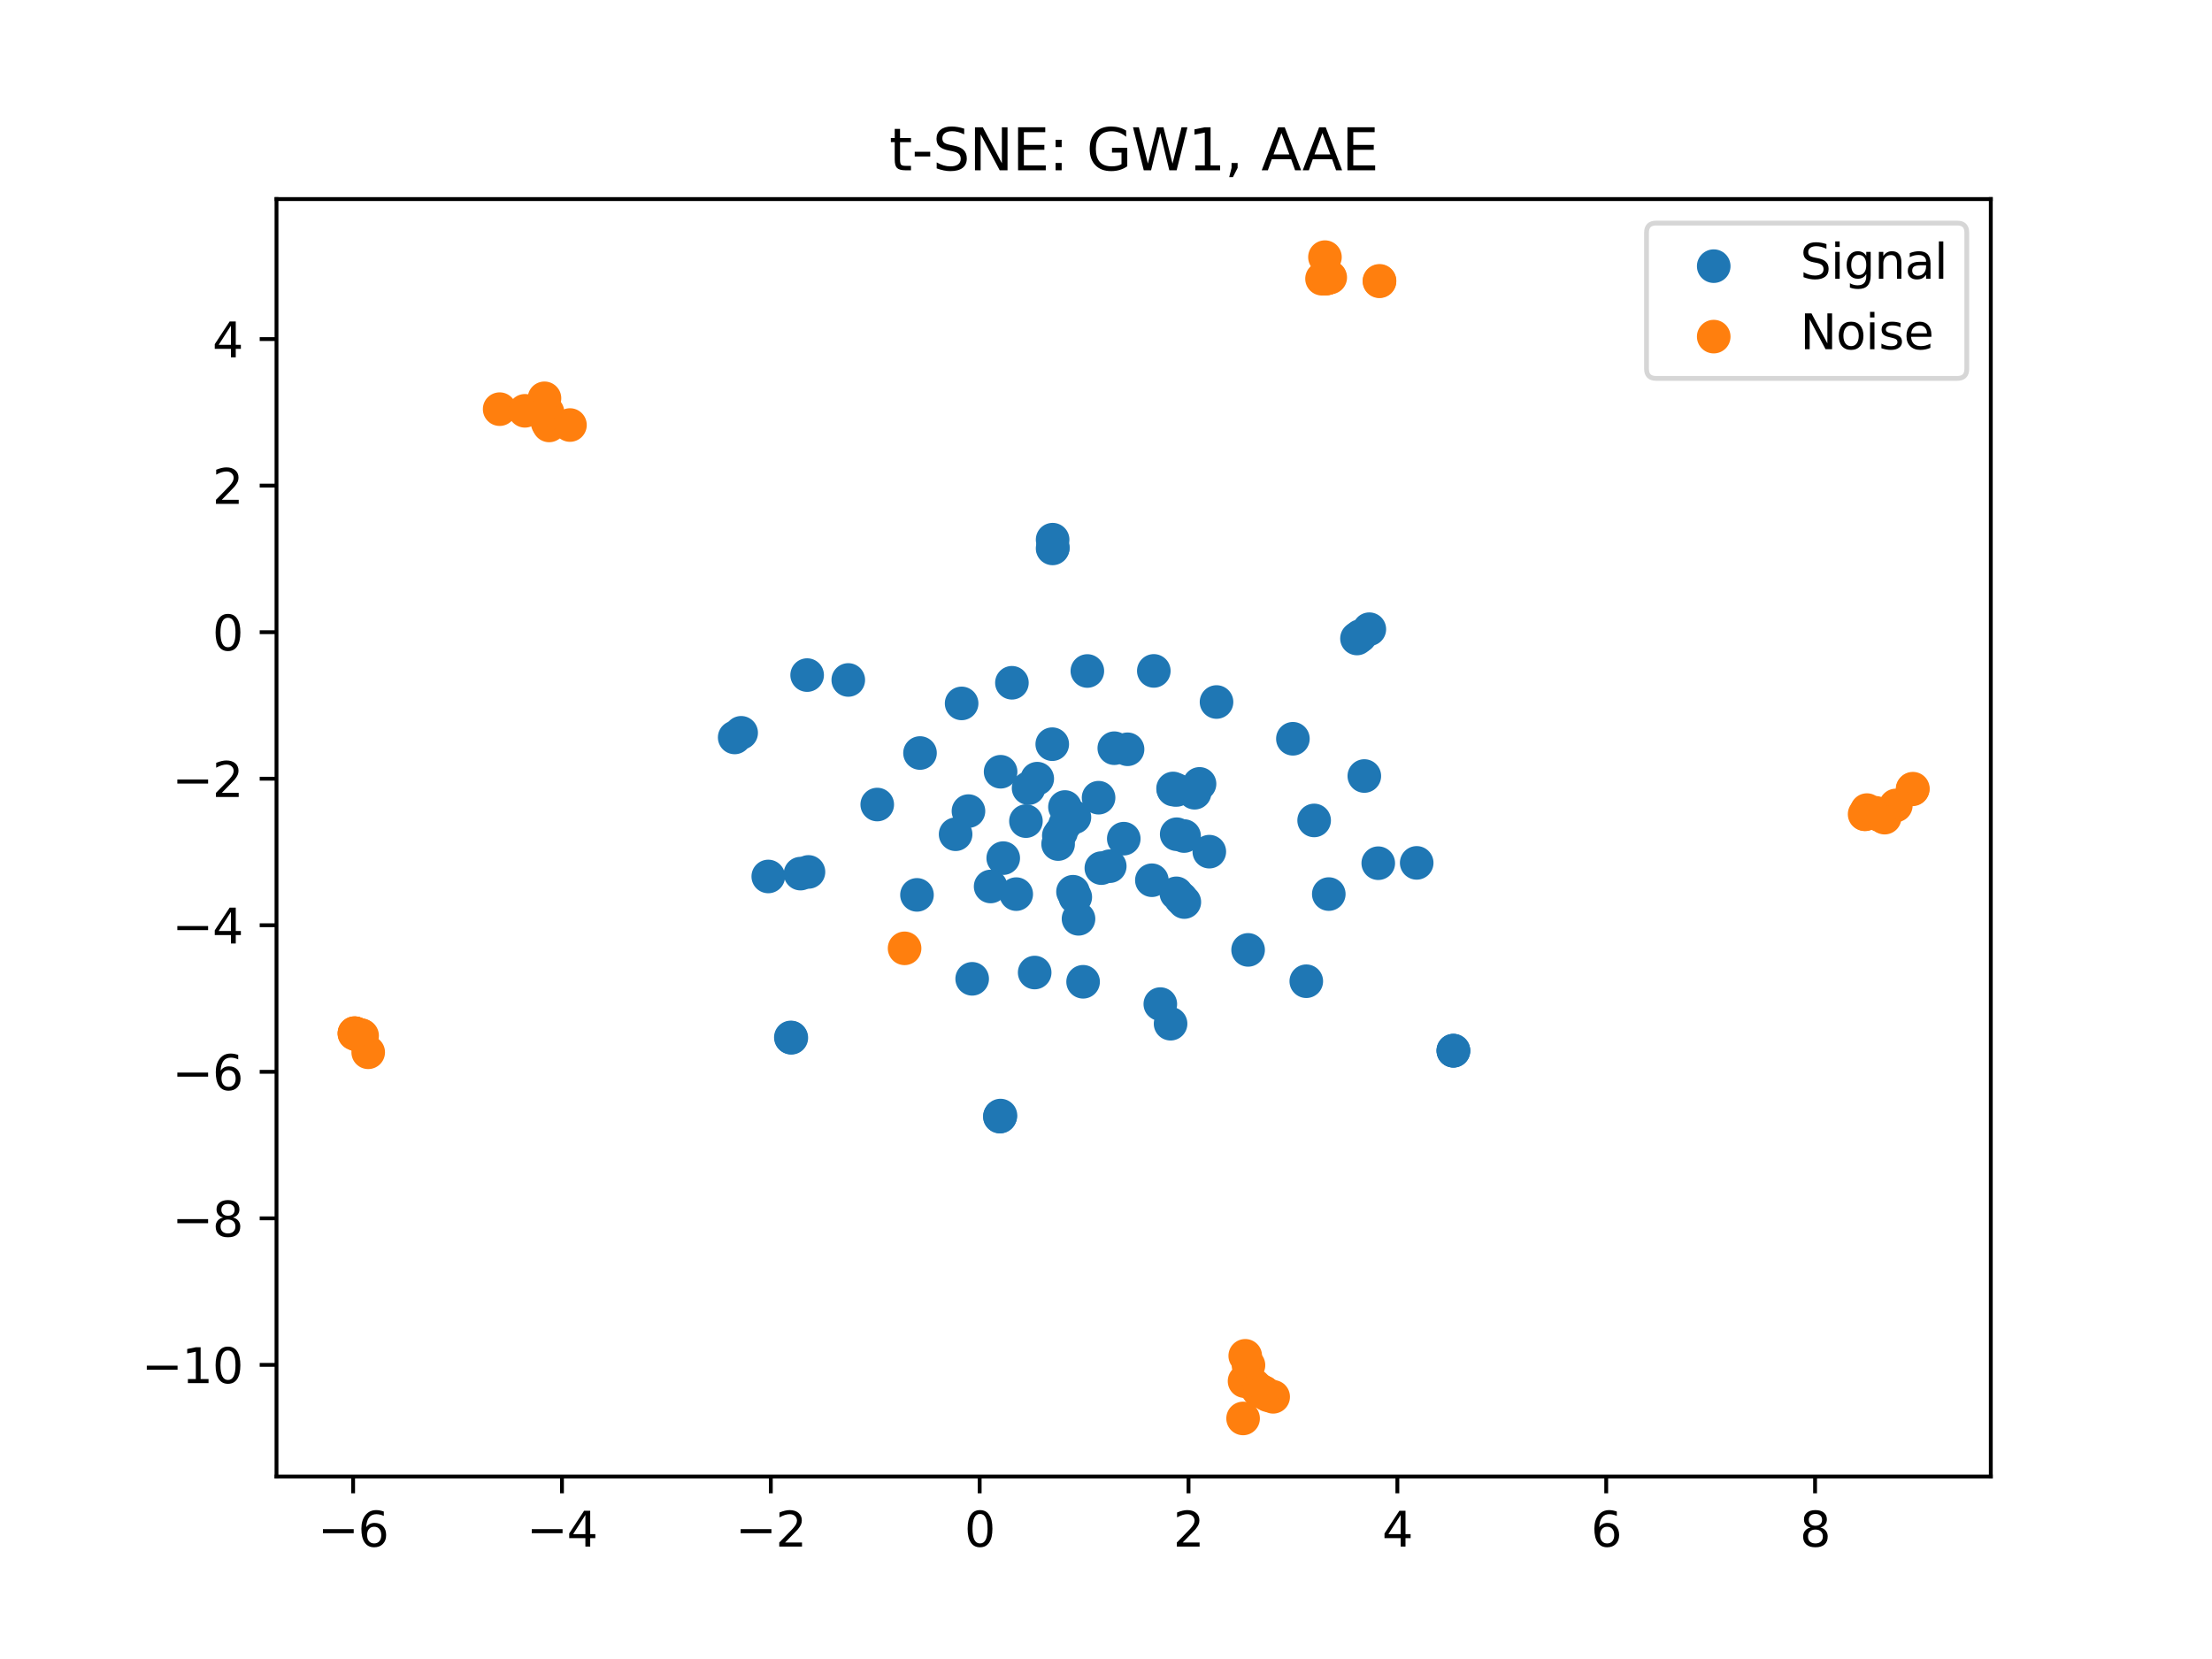 <?xml version="1.0" encoding="utf-8" standalone="no"?>
<!DOCTYPE svg PUBLIC "-//W3C//DTD SVG 1.1//EN"
  "http://www.w3.org/Graphics/SVG/1.1/DTD/svg11.dtd">
<svg xmlns:xlink="http://www.w3.org/1999/xlink" width="460.8pt" height="345.6pt" viewBox="0 0 460.8 345.6" xmlns="http://www.w3.org/2000/svg" version="1.1">
 <defs>
  <style type="text/css">*{stroke-linejoin: round; stroke-linecap: butt}</style>
 </defs>
 <g id="figure_1">
  <g id="patch_1">
   <path d="M 0 345.6 
L 460.8 345.6 
L 460.8 0 
L 0 0 
z
" style="fill: #ffffff"/>
  </g>
  <g id="axes_1">
   <g id="patch_2">
    <path d="M 57.6 307.584 
L 414.72 307.584 
L 414.72 41.472 
L 57.6 41.472 
z
" style="fill: #ffffff"/>
   </g>
   <g id="PathCollection_1">
    <defs>
     <path id="mba666a3e02" d="M 0 3 
C 0.796 3 1.559 2.684 2.121 2.121 
C 2.684 1.559 3 0.796 3 0 
C 3 -0.796 2.684 -1.559 2.121 -2.121 
C 1.559 -2.684 0.796 -3 0 -3 
C -0.796 -3 -1.559 -2.684 -2.121 -2.121 
C -2.684 -1.559 -3 -0.796 -3 0 
C -3 0.796 -2.684 1.559 -2.121 2.121 
C -1.559 2.684 -0.796 3 0 3 
z
" style="stroke: #1f77b4"/>
    </defs>
    <g clip-path="url(#p7aae8cfc2d)">
     <use xlink:href="#mba666a3e02" x="244.373" y="164.252" style="fill: #1f77b4; stroke: #1f77b4"/>
     <use xlink:href="#mba666a3e02" x="208.326" y="232.6" style="fill: #1f77b4; stroke: #1f77b4"/>
     <use xlink:href="#mba666a3e02" x="160.045" y="182.584" style="fill: #1f77b4; stroke: #1f77b4"/>
     <use xlink:href="#mba666a3e02" x="208.288" y="232.597" style="fill: #1f77b4; stroke: #1f77b4"/>
     <use xlink:href="#mba666a3e02" x="248.856" y="165.143" style="fill: #1f77b4; stroke: #1f77b4"/>
     <use xlink:href="#mba666a3e02" x="244.445" y="164.487" style="fill: #1f77b4; stroke: #1f77b4"/>
     <use xlink:href="#mba666a3e02" x="208.993" y="178.763" style="fill: #1f77b4; stroke: #1f77b4"/>
     <use xlink:href="#mba666a3e02" x="245.097" y="164.562" style="fill: #1f77b4; stroke: #1f77b4"/>
     <use xlink:href="#mba666a3e02" x="220.425" y="175.832" style="fill: #1f77b4; stroke: #1f77b4"/>
     <use xlink:href="#mba666a3e02" x="220.571" y="174.075" style="fill: #1f77b4; stroke: #1f77b4"/>
     <use xlink:href="#mba666a3e02" x="208.418" y="232.393" style="fill: #1f77b4; stroke: #1f77b4"/>
     <use xlink:href="#mba666a3e02" x="166.763" y="181.992" style="fill: #1f77b4; stroke: #1f77b4"/>
     <use xlink:href="#mba666a3e02" x="168.418" y="181.638" style="fill: #1f77b4; stroke: #1f77b4"/>
     <use xlink:href="#mba666a3e02" x="221.037" y="173.394" style="fill: #1f77b4; stroke: #1f77b4"/>
     <use xlink:href="#mba666a3e02" x="191.024" y="186.419" style="fill: #1f77b4; stroke: #1f77b4"/>
     <use xlink:href="#mba666a3e02" x="249.884" y="163.298" style="fill: #1f77b4; stroke: #1f77b4"/>
     <use xlink:href="#mba666a3e02" x="164.747" y="216.114" style="fill: #1f77b4; stroke: #1f77b4"/>
     <use xlink:href="#mba666a3e02" x="228.853" y="166.176" style="fill: #1f77b4; stroke: #1f77b4"/>
     <use xlink:href="#mba666a3e02" x="200.323" y="146.533" style="fill: #1f77b4; stroke: #1f77b4"/>
     <use xlink:href="#mba666a3e02" x="225.631" y="204.524" style="fill: #1f77b4; stroke: #1f77b4"/>
     <use xlink:href="#mba666a3e02" x="211.7" y="186.263" style="fill: #1f77b4; stroke: #1f77b4"/>
     <use xlink:href="#mba666a3e02" x="253.425" y="146.242" style="fill: #1f77b4; stroke: #1f77b4"/>
     <use xlink:href="#mba666a3e02" x="282.684" y="133.01" style="fill: #1f77b4; stroke: #1f77b4"/>
     <use xlink:href="#mba666a3e02" x="283.347" y="132.516" style="fill: #1f77b4; stroke: #1f77b4"/>
     <use xlink:href="#mba666a3e02" x="191.656" y="156.868" style="fill: #1f77b4; stroke: #1f77b4"/>
     <use xlink:href="#mba666a3e02" x="164.847" y="216.189" style="fill: #1f77b4; stroke: #1f77b4"/>
     <use xlink:href="#mba666a3e02" x="223.526" y="185.763" style="fill: #1f77b4; stroke: #1f77b4"/>
     <use xlink:href="#mba666a3e02" x="285.257" y="131.074" style="fill: #1f77b4; stroke: #1f77b4"/>
     <use xlink:href="#mba666a3e02" x="206.366" y="184.67" style="fill: #1f77b4; stroke: #1f77b4"/>
     <use xlink:href="#mba666a3e02" x="224.001" y="186.879" style="fill: #1f77b4; stroke: #1f77b4"/>
     <use xlink:href="#mba666a3e02" x="224.674" y="191.408" style="fill: #1f77b4; stroke: #1f77b4"/>
     <use xlink:href="#mba666a3e02" x="215.542" y="202.597" style="fill: #1f77b4; stroke: #1f77b4"/>
     <use xlink:href="#mba666a3e02" x="241.715" y="209.169" style="fill: #1f77b4; stroke: #1f77b4"/>
     <use xlink:href="#mba666a3e02" x="234.891" y="156.089" style="fill: #1f77b4; stroke: #1f77b4"/>
     <use xlink:href="#mba666a3e02" x="168.142" y="140.633" style="fill: #1f77b4; stroke: #1f77b4"/>
     <use xlink:href="#mba666a3e02" x="154.397" y="152.657" style="fill: #1f77b4; stroke: #1f77b4"/>
     <use xlink:href="#mba666a3e02" x="199.072" y="173.79" style="fill: #1f77b4; stroke: #1f77b4"/>
     <use xlink:href="#mba666a3e02" x="240.36" y="139.762" style="fill: #1f77b4; stroke: #1f77b4"/>
     <use xlink:href="#mba666a3e02" x="229.431" y="180.845" style="fill: #1f77b4; stroke: #1f77b4"/>
     <use xlink:href="#mba666a3e02" x="243.852" y="213.26" style="fill: #1f77b4; stroke: #1f77b4"/>
     <use xlink:href="#mba666a3e02" x="210.801" y="142.234" style="fill: #1f77b4; stroke: #1f77b4"/>
     <use xlink:href="#mba666a3e02" x="153.049" y="153.624" style="fill: #1f77b4; stroke: #1f77b4"/>
     <use xlink:href="#mba666a3e02" x="231.182" y="180.443" style="fill: #1f77b4; stroke: #1f77b4"/>
     <use xlink:href="#mba666a3e02" x="226.514" y="139.78" style="fill: #1f77b4; stroke: #1f77b4"/>
     <use xlink:href="#mba666a3e02" x="202.522" y="203.906" style="fill: #1f77b4; stroke: #1f77b4"/>
     <use xlink:href="#mba666a3e02" x="234.102" y="174.711" style="fill: #1f77b4; stroke: #1f77b4"/>
     <use xlink:href="#mba666a3e02" x="176.711" y="141.649" style="fill: #1f77b4; stroke: #1f77b4"/>
     <use xlink:href="#mba666a3e02" x="221.848" y="168.116" style="fill: #1f77b4; stroke: #1f77b4"/>
     <use xlink:href="#mba666a3e02" x="272.123" y="204.409" style="fill: #1f77b4; stroke: #1f77b4"/>
     <use xlink:href="#mba666a3e02" x="302.76" y="218.869" style="fill: #1f77b4; stroke: #1f77b4"/>
     <use xlink:href="#mba666a3e02" x="246.719" y="187.913" style="fill: #1f77b4; stroke: #1f77b4"/>
     <use xlink:href="#mba666a3e02" x="232.128" y="155.863" style="fill: #1f77b4; stroke: #1f77b4"/>
     <use xlink:href="#mba666a3e02" x="269.334" y="153.9" style="fill: #1f77b4; stroke: #1f77b4"/>
     <use xlink:href="#mba666a3e02" x="208.445" y="160.77" style="fill: #1f77b4; stroke: #1f77b4"/>
     <use xlink:href="#mba666a3e02" x="246.039" y="187.214" style="fill: #1f77b4; stroke: #1f77b4"/>
     <use xlink:href="#mba666a3e02" x="260.003" y="197.881" style="fill: #1f77b4; stroke: #1f77b4"/>
     <use xlink:href="#mba666a3e02" x="214.274" y="164.187" style="fill: #1f77b4; stroke: #1f77b4"/>
     <use xlink:href="#mba666a3e02" x="284.214" y="161.659" style="fill: #1f77b4; stroke: #1f77b4"/>
     <use xlink:href="#mba666a3e02" x="239.954" y="183.37" style="fill: #1f77b4; stroke: #1f77b4"/>
     <use xlink:href="#mba666a3e02" x="245.057" y="186.096" style="fill: #1f77b4; stroke: #1f77b4"/>
     <use xlink:href="#mba666a3e02" x="302.747" y="218.868" style="fill: #1f77b4; stroke: #1f77b4"/>
     <use xlink:href="#mba666a3e02" x="246.014" y="187.115" style="fill: #1f77b4; stroke: #1f77b4"/>
     <use xlink:href="#mba666a3e02" x="216.078" y="162.209" style="fill: #1f77b4; stroke: #1f77b4"/>
     <use xlink:href="#mba666a3e02" x="302.793" y="218.908" style="fill: #1f77b4; stroke: #1f77b4"/>
     <use xlink:href="#mba666a3e02" x="221.89" y="171.717" style="fill: #1f77b4; stroke: #1f77b4"/>
     <use xlink:href="#mba666a3e02" x="223.823" y="170.249" style="fill: #1f77b4; stroke: #1f77b4"/>
     <use xlink:href="#mba666a3e02" x="287.117" y="179.822" style="fill: #1f77b4; stroke: #1f77b4"/>
     <use xlink:href="#mba666a3e02" x="245.129" y="173.785" style="fill: #1f77b4; stroke: #1f77b4"/>
     <use xlink:href="#mba666a3e02" x="251.921" y="177.416" style="fill: #1f77b4; stroke: #1f77b4"/>
     <use xlink:href="#mba666a3e02" x="246.67" y="174.163" style="fill: #1f77b4; stroke: #1f77b4"/>
     <use xlink:href="#mba666a3e02" x="219.204" y="155.027" style="fill: #1f77b4; stroke: #1f77b4"/>
     <use xlink:href="#mba666a3e02" x="295.124" y="179.755" style="fill: #1f77b4; stroke: #1f77b4"/>
     <use xlink:href="#mba666a3e02" x="276.81" y="186.252" style="fill: #1f77b4; stroke: #1f77b4"/>
     <use xlink:href="#mba666a3e02" x="273.759" y="170.912" style="fill: #1f77b4; stroke: #1f77b4"/>
     <use xlink:href="#mba666a3e02" x="219.336" y="114.075" style="fill: #1f77b4; stroke: #1f77b4"/>
     <use xlink:href="#mba666a3e02" x="201.749" y="168.968" style="fill: #1f77b4; stroke: #1f77b4"/>
     <use xlink:href="#mba666a3e02" x="213.721" y="171.056" style="fill: #1f77b4; stroke: #1f77b4"/>
     <use xlink:href="#mba666a3e02" x="219.281" y="112.423" style="fill: #1f77b4; stroke: #1f77b4"/>
     <use xlink:href="#mba666a3e02" x="219.278" y="114.244" style="fill: #1f77b4; stroke: #1f77b4"/>
     <use xlink:href="#mba666a3e02" x="182.746" y="167.601" style="fill: #1f77b4; stroke: #1f77b4"/>
    </g>
   </g>
   <g id="PathCollection_2">
    <defs>
     <path id="m84d93cda35" d="M 0 3 
C 0.796 3 1.559 2.684 2.121 2.121 
C 2.684 1.559 3 0.796 3 0 
C 3 -0.796 2.684 -1.559 2.121 -2.121 
C 1.559 -2.684 0.796 -3 0 -3 
C -0.796 -3 -1.559 -2.684 -2.121 -2.121 
C -2.684 -1.559 -3 -0.796 -3 0 
C -3 0.796 -2.684 1.559 -2.121 2.121 
C -1.559 2.684 -0.796 3 0 3 
z
" style="stroke: #ff7f0e"/>
    </defs>
    <g clip-path="url(#p7aae8cfc2d)">
     <use xlink:href="#m84d93cda35" x="265.222" y="290.981" style="fill: #ff7f0e; stroke: #ff7f0e"/>
     <use xlink:href="#m84d93cda35" x="262.128" y="289.634" style="fill: #ff7f0e; stroke: #ff7f0e"/>
     <use xlink:href="#m84d93cda35" x="264.182" y="290.663" style="fill: #ff7f0e; stroke: #ff7f0e"/>
     <use xlink:href="#m84d93cda35" x="262.601" y="289.83" style="fill: #ff7f0e; stroke: #ff7f0e"/>
     <use xlink:href="#m84d93cda35" x="259.264" y="287.719" style="fill: #ff7f0e; stroke: #ff7f0e"/>
     <use xlink:href="#m84d93cda35" x="263.25" y="290.021" style="fill: #ff7f0e; stroke: #ff7f0e"/>
     <use xlink:href="#m84d93cda35" x="259.408" y="282.442" style="fill: #ff7f0e; stroke: #ff7f0e"/>
     <use xlink:href="#m84d93cda35" x="262.158" y="289.378" style="fill: #ff7f0e; stroke: #ff7f0e"/>
     <use xlink:href="#m84d93cda35" x="260.081" y="284.396" style="fill: #ff7f0e; stroke: #ff7f0e"/>
     <use xlink:href="#m84d93cda35" x="261.283" y="288.589" style="fill: #ff7f0e; stroke: #ff7f0e"/>
     <use xlink:href="#m84d93cda35" x="263.577" y="290.305" style="fill: #ff7f0e; stroke: #ff7f0e"/>
     <use xlink:href="#m84d93cda35" x="263.142" y="289.982" style="fill: #ff7f0e; stroke: #ff7f0e"/>
     <use xlink:href="#m84d93cda35" x="258.959" y="295.488" style="fill: #ff7f0e; stroke: #ff7f0e"/>
     <use xlink:href="#m84d93cda35" x="391.355" y="169.663" style="fill: #ff7f0e; stroke: #ff7f0e"/>
     <use xlink:href="#m84d93cda35" x="388.435" y="169.612" style="fill: #ff7f0e; stroke: #ff7f0e"/>
     <use xlink:href="#m84d93cda35" x="388.571" y="169.631" style="fill: #ff7f0e; stroke: #ff7f0e"/>
     <use xlink:href="#m84d93cda35" x="398.487" y="164.299" style="fill: #ff7f0e; stroke: #ff7f0e"/>
     <use xlink:href="#m84d93cda35" x="390.738" y="169.327" style="fill: #ff7f0e; stroke: #ff7f0e"/>
     <use xlink:href="#m84d93cda35" x="388.92" y="168.758" style="fill: #ff7f0e; stroke: #ff7f0e"/>
     <use xlink:href="#m84d93cda35" x="392.602" y="170.332" style="fill: #ff7f0e; stroke: #ff7f0e"/>
     <use xlink:href="#m84d93cda35" x="398.413" y="164.435" style="fill: #ff7f0e; stroke: #ff7f0e"/>
     <use xlink:href="#m84d93cda35" x="391.064" y="169.585" style="fill: #ff7f0e; stroke: #ff7f0e"/>
     <use xlink:href="#m84d93cda35" x="391.361" y="169.621" style="fill: #ff7f0e; stroke: #ff7f0e"/>
     <use xlink:href="#m84d93cda35" x="394.936" y="167.791" style="fill: #ff7f0e; stroke: #ff7f0e"/>
     <use xlink:href="#m84d93cda35" x="392.24" y="170.103" style="fill: #ff7f0e; stroke: #ff7f0e"/>
     <use xlink:href="#m84d93cda35" x="391.628" y="169.723" style="fill: #ff7f0e; stroke: #ff7f0e"/>
     <use xlink:href="#m84d93cda35" x="276.339" y="57.959" style="fill: #ff7f0e; stroke: #ff7f0e"/>
     <use xlink:href="#m84d93cda35" x="287.368" y="58.598" style="fill: #ff7f0e; stroke: #ff7f0e"/>
     <use xlink:href="#m84d93cda35" x="276.255" y="58.033" style="fill: #ff7f0e; stroke: #ff7f0e"/>
     <use xlink:href="#m84d93cda35" x="276.763" y="57.827" style="fill: #ff7f0e; stroke: #ff7f0e"/>
     <use xlink:href="#m84d93cda35" x="276.012" y="53.568" style="fill: #ff7f0e; stroke: #ff7f0e"/>
     <use xlink:href="#m84d93cda35" x="276.783" y="57.844" style="fill: #ff7f0e; stroke: #ff7f0e"/>
     <use xlink:href="#m84d93cda35" x="287.381" y="58.509" style="fill: #ff7f0e; stroke: #ff7f0e"/>
     <use xlink:href="#m84d93cda35" x="275.402" y="58.068" style="fill: #ff7f0e; stroke: #ff7f0e"/>
     <use xlink:href="#m84d93cda35" x="276.956" y="57.673" style="fill: #ff7f0e; stroke: #ff7f0e"/>
     <use xlink:href="#m84d93cda35" x="277.113" y="57.803" style="fill: #ff7f0e; stroke: #ff7f0e"/>
     <use xlink:href="#m84d93cda35" x="276.294" y="58.018" style="fill: #ff7f0e; stroke: #ff7f0e"/>
     <use xlink:href="#m84d93cda35" x="276.455" y="57.716" style="fill: #ff7f0e; stroke: #ff7f0e"/>
     <use xlink:href="#m84d93cda35" x="276.626" y="57.379" style="fill: #ff7f0e; stroke: #ff7f0e"/>
     <use xlink:href="#m84d93cda35" x="73.868" y="215.215" style="fill: #ff7f0e; stroke: #ff7f0e"/>
     <use xlink:href="#m84d93cda35" x="73.993" y="215.271" style="fill: #ff7f0e; stroke: #ff7f0e"/>
     <use xlink:href="#m84d93cda35" x="73.841" y="215.238" style="fill: #ff7f0e; stroke: #ff7f0e"/>
     <use xlink:href="#m84d93cda35" x="75.433" y="215.749" style="fill: #ff7f0e; stroke: #ff7f0e"/>
     <use xlink:href="#m84d93cda35" x="73.833" y="215.342" style="fill: #ff7f0e; stroke: #ff7f0e"/>
     <use xlink:href="#m84d93cda35" x="73.993" y="215.271" style="fill: #ff7f0e; stroke: #ff7f0e"/>
     <use xlink:href="#m84d93cda35" x="74.813" y="215.665" style="fill: #ff7f0e; stroke: #ff7f0e"/>
     <use xlink:href="#m84d93cda35" x="188.443" y="197.556" style="fill: #ff7f0e; stroke: #ff7f0e"/>
     <use xlink:href="#m84d93cda35" x="75.17" y="215.608" style="fill: #ff7f0e; stroke: #ff7f0e"/>
     <use xlink:href="#m84d93cda35" x="76.705" y="219.211" style="fill: #ff7f0e; stroke: #ff7f0e"/>
     <use xlink:href="#m84d93cda35" x="74.384" y="215.438" style="fill: #ff7f0e; stroke: #ff7f0e"/>
     <use xlink:href="#m84d93cda35" x="74.282" y="215.464" style="fill: #ff7f0e; stroke: #ff7f0e"/>
     <use xlink:href="#m84d93cda35" x="74.535" y="215.628" style="fill: #ff7f0e; stroke: #ff7f0e"/>
     <use xlink:href="#m84d93cda35" x="114.456" y="87.541" style="fill: #ff7f0e; stroke: #ff7f0e"/>
     <use xlink:href="#m84d93cda35" x="113.796" y="85.932" style="fill: #ff7f0e; stroke: #ff7f0e"/>
     <use xlink:href="#m84d93cda35" x="114.091" y="88.072" style="fill: #ff7f0e; stroke: #ff7f0e"/>
     <use xlink:href="#m84d93cda35" x="113.692" y="86.361" style="fill: #ff7f0e; stroke: #ff7f0e"/>
     <use xlink:href="#m84d93cda35" x="114.048" y="85.852" style="fill: #ff7f0e; stroke: #ff7f0e"/>
     <use xlink:href="#m84d93cda35" x="114.4" y="88.626" style="fill: #ff7f0e; stroke: #ff7f0e"/>
     <use xlink:href="#m84d93cda35" x="113.686" y="86.355" style="fill: #ff7f0e; stroke: #ff7f0e"/>
     <use xlink:href="#m84d93cda35" x="118.735" y="88.542" style="fill: #ff7f0e; stroke: #ff7f0e"/>
     <use xlink:href="#m84d93cda35" x="113.424" y="82.976" style="fill: #ff7f0e; stroke: #ff7f0e"/>
     <use xlink:href="#m84d93cda35" x="113.604" y="86.328" style="fill: #ff7f0e; stroke: #ff7f0e"/>
     <use xlink:href="#m84d93cda35" x="104.089" y="85.235" style="fill: #ff7f0e; stroke: #ff7f0e"/>
     <use xlink:href="#m84d93cda35" x="113.553" y="85.5" style="fill: #ff7f0e; stroke: #ff7f0e"/>
     <use xlink:href="#m84d93cda35" x="109.352" y="85.581" style="fill: #ff7f0e; stroke: #ff7f0e"/>
    </g>
   </g>
   <g id="matplotlib.axis_1">
    <g id="xtick_1">
     <g id="line2d_1">
      <defs>
       <path id="m5455bc52c2" d="M 0 0 
L 0 3.5 
" style="stroke: #000000; stroke-width: 0.8"/>
      </defs>
      <g>
       <use xlink:href="#m5455bc52c2" x="73.561" y="307.584" style="stroke: #000000; stroke-width: 0.8"/>
      </g>
     </g>
     <g id="text_1">
      <!-- −6 -->
      <g transform="translate(66.19 322.182)scale(0.1 -0.1)">
       <defs>
        <path id="DejaVuSans-2212" d="M 678 2272 
L 4684 2272 
L 4684 1741 
L 678 1741 
L 678 2272 
z
" transform="scale(0.016)"/>
        <path id="DejaVuSans-36" d="M 2113 2584 
Q 1688 2584 1439 2293 
Q 1191 2003 1191 1497 
Q 1191 994 1439 701 
Q 1688 409 2113 409 
Q 2538 409 2786 701 
Q 3034 994 3034 1497 
Q 3034 2003 2786 2293 
Q 2538 2584 2113 2584 
z
M 3366 4563 
L 3366 3988 
Q 3128 4100 2886 4159 
Q 2644 4219 2406 4219 
Q 1781 4219 1451 3797 
Q 1122 3375 1075 2522 
Q 1259 2794 1537 2939 
Q 1816 3084 2150 3084 
Q 2853 3084 3261 2657 
Q 3669 2231 3669 1497 
Q 3669 778 3244 343 
Q 2819 -91 2113 -91 
Q 1303 -91 875 529 
Q 447 1150 447 2328 
Q 447 3434 972 4092 
Q 1497 4750 2381 4750 
Q 2619 4750 2861 4703 
Q 3103 4656 3366 4563 
z
" transform="scale(0.016)"/>
       </defs>
       <use xlink:href="#DejaVuSans-2212"/>
       <use xlink:href="#DejaVuSans-36" x="83.789"/>
      </g>
     </g>
    </g>
    <g id="xtick_2">
     <g id="line2d_2">
      <g>
       <use xlink:href="#m5455bc52c2" x="117.068" y="307.584" style="stroke: #000000; stroke-width: 0.8"/>
      </g>
     </g>
     <g id="text_2">
      <!-- −4 -->
      <g transform="translate(109.697 322.182)scale(0.1 -0.1)">
       <defs>
        <path id="DejaVuSans-34" d="M 2419 4116 
L 825 1625 
L 2419 1625 
L 2419 4116 
z
M 2253 4666 
L 3047 4666 
L 3047 1625 
L 3713 1625 
L 3713 1100 
L 3047 1100 
L 3047 0 
L 2419 0 
L 2419 1100 
L 313 1100 
L 313 1709 
L 2253 4666 
z
" transform="scale(0.016)"/>
       </defs>
       <use xlink:href="#DejaVuSans-2212"/>
       <use xlink:href="#DejaVuSans-34" x="83.789"/>
      </g>
     </g>
    </g>
    <g id="xtick_3">
     <g id="line2d_3">
      <g>
       <use xlink:href="#m5455bc52c2" x="160.575" y="307.584" style="stroke: #000000; stroke-width: 0.8"/>
      </g>
     </g>
     <g id="text_3">
      <!-- −2 -->
      <g transform="translate(153.204 322.182)scale(0.1 -0.1)">
       <defs>
        <path id="DejaVuSans-32" d="M 1228 531 
L 3431 531 
L 3431 0 
L 469 0 
L 469 531 
Q 828 903 1448 1529 
Q 2069 2156 2228 2338 
Q 2531 2678 2651 2914 
Q 2772 3150 2772 3378 
Q 2772 3750 2511 3984 
Q 2250 4219 1831 4219 
Q 1534 4219 1204 4116 
Q 875 4013 500 3803 
L 500 4441 
Q 881 4594 1212 4672 
Q 1544 4750 1819 4750 
Q 2544 4750 2975 4387 
Q 3406 4025 3406 3419 
Q 3406 3131 3298 2873 
Q 3191 2616 2906 2266 
Q 2828 2175 2409 1742 
Q 1991 1309 1228 531 
z
" transform="scale(0.016)"/>
       </defs>
       <use xlink:href="#DejaVuSans-2212"/>
       <use xlink:href="#DejaVuSans-32" x="83.789"/>
      </g>
     </g>
    </g>
    <g id="xtick_4">
     <g id="line2d_4">
      <g>
       <use xlink:href="#m5455bc52c2" x="204.082" y="307.584" style="stroke: #000000; stroke-width: 0.8"/>
      </g>
     </g>
     <g id="text_4">
      <!-- 0 -->
      <g transform="translate(200.901 322.182)scale(0.1 -0.1)">
       <defs>
        <path id="DejaVuSans-30" d="M 2034 4250 
Q 1547 4250 1301 3770 
Q 1056 3291 1056 2328 
Q 1056 1369 1301 889 
Q 1547 409 2034 409 
Q 2525 409 2770 889 
Q 3016 1369 3016 2328 
Q 3016 3291 2770 3770 
Q 2525 4250 2034 4250 
z
M 2034 4750 
Q 2819 4750 3233 4129 
Q 3647 3509 3647 2328 
Q 3647 1150 3233 529 
Q 2819 -91 2034 -91 
Q 1250 -91 836 529 
Q 422 1150 422 2328 
Q 422 3509 836 4129 
Q 1250 4750 2034 4750 
z
" transform="scale(0.016)"/>
       </defs>
       <use xlink:href="#DejaVuSans-30"/>
      </g>
     </g>
    </g>
    <g id="xtick_5">
     <g id="line2d_5">
      <g>
       <use xlink:href="#m5455bc52c2" x="247.589" y="307.584" style="stroke: #000000; stroke-width: 0.8"/>
      </g>
     </g>
     <g id="text_5">
      <!-- 2 -->
      <g transform="translate(244.408 322.182)scale(0.1 -0.1)">
       <use xlink:href="#DejaVuSans-32"/>
      </g>
     </g>
    </g>
    <g id="xtick_6">
     <g id="line2d_6">
      <g>
       <use xlink:href="#m5455bc52c2" x="291.097" y="307.584" style="stroke: #000000; stroke-width: 0.8"/>
      </g>
     </g>
     <g id="text_6">
      <!-- 4 -->
      <g transform="translate(287.915 322.182)scale(0.1 -0.1)">
       <use xlink:href="#DejaVuSans-34"/>
      </g>
     </g>
    </g>
    <g id="xtick_7">
     <g id="line2d_7">
      <g>
       <use xlink:href="#m5455bc52c2" x="334.604" y="307.584" style="stroke: #000000; stroke-width: 0.8"/>
      </g>
     </g>
     <g id="text_7">
      <!-- 6 -->
      <g transform="translate(331.423 322.182)scale(0.1 -0.1)">
       <use xlink:href="#DejaVuSans-36"/>
      </g>
     </g>
    </g>
    <g id="xtick_8">
     <g id="line2d_8">
      <g>
       <use xlink:href="#m5455bc52c2" x="378.111" y="307.584" style="stroke: #000000; stroke-width: 0.8"/>
      </g>
     </g>
     <g id="text_8">
      <!-- 8 -->
      <g transform="translate(374.93 322.182)scale(0.1 -0.1)">
       <defs>
        <path id="DejaVuSans-38" d="M 2034 2216 
Q 1584 2216 1326 1975 
Q 1069 1734 1069 1313 
Q 1069 891 1326 650 
Q 1584 409 2034 409 
Q 2484 409 2743 651 
Q 3003 894 3003 1313 
Q 3003 1734 2745 1975 
Q 2488 2216 2034 2216 
z
M 1403 2484 
Q 997 2584 770 2862 
Q 544 3141 544 3541 
Q 544 4100 942 4425 
Q 1341 4750 2034 4750 
Q 2731 4750 3128 4425 
Q 3525 4100 3525 3541 
Q 3525 3141 3298 2862 
Q 3072 2584 2669 2484 
Q 3125 2378 3379 2068 
Q 3634 1759 3634 1313 
Q 3634 634 3220 271 
Q 2806 -91 2034 -91 
Q 1263 -91 848 271 
Q 434 634 434 1313 
Q 434 1759 690 2068 
Q 947 2378 1403 2484 
z
M 1172 3481 
Q 1172 3119 1398 2916 
Q 1625 2713 2034 2713 
Q 2441 2713 2670 2916 
Q 2900 3119 2900 3481 
Q 2900 3844 2670 4047 
Q 2441 4250 2034 4250 
Q 1625 4250 1398 4047 
Q 1172 3844 1172 3481 
z
" transform="scale(0.016)"/>
       </defs>
       <use xlink:href="#DejaVuSans-38"/>
      </g>
     </g>
    </g>
   </g>
   <g id="matplotlib.axis_2">
    <g id="ytick_1">
     <g id="line2d_9">
      <defs>
       <path id="m5069fe7f2d" d="M 0 0 
L -3.5 0 
" style="stroke: #000000; stroke-width: 0.8"/>
      </defs>
      <g>
       <use xlink:href="#m5069fe7f2d" x="57.6" y="284.328" style="stroke: #000000; stroke-width: 0.8"/>
      </g>
     </g>
     <g id="text_9">
      <!-- −10 -->
      <g transform="translate(29.495 288.128)scale(0.1 -0.1)">
       <defs>
        <path id="DejaVuSans-31" d="M 794 531 
L 1825 531 
L 1825 4091 
L 703 3866 
L 703 4441 
L 1819 4666 
L 2450 4666 
L 2450 531 
L 3481 531 
L 3481 0 
L 794 0 
L 794 531 
z
" transform="scale(0.016)"/>
       </defs>
       <use xlink:href="#DejaVuSans-2212"/>
       <use xlink:href="#DejaVuSans-31" x="83.789"/>
       <use xlink:href="#DejaVuSans-30" x="147.412"/>
      </g>
     </g>
    </g>
    <g id="ytick_2">
     <g id="line2d_10">
      <g>
       <use xlink:href="#m5069fe7f2d" x="57.6" y="253.801" style="stroke: #000000; stroke-width: 0.8"/>
      </g>
     </g>
     <g id="text_10">
      <!-- −8 -->
      <g transform="translate(35.858 257.6)scale(0.1 -0.1)">
       <use xlink:href="#DejaVuSans-2212"/>
       <use xlink:href="#DejaVuSans-38" x="83.789"/>
      </g>
     </g>
    </g>
    <g id="ytick_3">
     <g id="line2d_11">
      <g>
       <use xlink:href="#m5069fe7f2d" x="57.6" y="223.274" style="stroke: #000000; stroke-width: 0.8"/>
      </g>
     </g>
     <g id="text_11">
      <!-- −6 -->
      <g transform="translate(35.858 227.073)scale(0.1 -0.1)">
       <use xlink:href="#DejaVuSans-2212"/>
       <use xlink:href="#DejaVuSans-36" x="83.789"/>
      </g>
     </g>
    </g>
    <g id="ytick_4">
     <g id="line2d_12">
      <g>
       <use xlink:href="#m5069fe7f2d" x="57.6" y="192.746" style="stroke: #000000; stroke-width: 0.8"/>
      </g>
     </g>
     <g id="text_12">
      <!-- −4 -->
      <g transform="translate(35.858 196.546)scale(0.1 -0.1)">
       <use xlink:href="#DejaVuSans-2212"/>
       <use xlink:href="#DejaVuSans-34" x="83.789"/>
      </g>
     </g>
    </g>
    <g id="ytick_5">
     <g id="line2d_13">
      <g>
       <use xlink:href="#m5069fe7f2d" x="57.6" y="162.219" style="stroke: #000000; stroke-width: 0.8"/>
      </g>
     </g>
     <g id="text_13">
      <!-- −2 -->
      <g transform="translate(35.858 166.018)scale(0.1 -0.1)">
       <use xlink:href="#DejaVuSans-2212"/>
       <use xlink:href="#DejaVuSans-32" x="83.789"/>
      </g>
     </g>
    </g>
    <g id="ytick_6">
     <g id="line2d_14">
      <g>
       <use xlink:href="#m5069fe7f2d" x="57.6" y="131.692" style="stroke: #000000; stroke-width: 0.8"/>
      </g>
     </g>
     <g id="text_14">
      <!-- 0 -->
      <g transform="translate(44.237 135.491)scale(0.1 -0.1)">
       <use xlink:href="#DejaVuSans-30"/>
      </g>
     </g>
    </g>
    <g id="ytick_7">
     <g id="line2d_15">
      <g>
       <use xlink:href="#m5069fe7f2d" x="57.6" y="101.164" style="stroke: #000000; stroke-width: 0.8"/>
      </g>
     </g>
     <g id="text_15">
      <!-- 2 -->
      <g transform="translate(44.237 104.964)scale(0.1 -0.1)">
       <use xlink:href="#DejaVuSans-32"/>
      </g>
     </g>
    </g>
    <g id="ytick_8">
     <g id="line2d_16">
      <g>
       <use xlink:href="#m5069fe7f2d" x="57.6" y="70.637" style="stroke: #000000; stroke-width: 0.8"/>
      </g>
     </g>
     <g id="text_16">
      <!-- 4 -->
      <g transform="translate(44.237 74.436)scale(0.1 -0.1)">
       <use xlink:href="#DejaVuSans-34"/>
      </g>
     </g>
    </g>
   </g>
   <g id="patch_3">
    <path d="M 57.6 307.584 
L 57.6 41.472 
" style="fill: none; stroke: #000000; stroke-width: 0.8; stroke-linejoin: miter; stroke-linecap: square"/>
   </g>
   <g id="patch_4">
    <path d="M 414.72 307.584 
L 414.72 41.472 
" style="fill: none; stroke: #000000; stroke-width: 0.8; stroke-linejoin: miter; stroke-linecap: square"/>
   </g>
   <g id="patch_5">
    <path d="M 57.6 307.584 
L 414.72 307.584 
" style="fill: none; stroke: #000000; stroke-width: 0.8; stroke-linejoin: miter; stroke-linecap: square"/>
   </g>
   <g id="patch_6">
    <path d="M 57.6 41.472 
L 414.72 41.472 
" style="fill: none; stroke: #000000; stroke-width: 0.8; stroke-linejoin: miter; stroke-linecap: square"/>
   </g>
   <g id="text_17">
    <!-- t-SNE: GW1, AAE -->
    <g transform="translate(185.248 35.472)scale(0.12 -0.12)">
     <defs>
      <path id="DejaVuSans-74" d="M 1172 4494 
L 1172 3500 
L 2356 3500 
L 2356 3053 
L 1172 3053 
L 1172 1153 
Q 1172 725 1289 603 
Q 1406 481 1766 481 
L 2356 481 
L 2356 0 
L 1766 0 
Q 1100 0 847 248 
Q 594 497 594 1153 
L 594 3053 
L 172 3053 
L 172 3500 
L 594 3500 
L 594 4494 
L 1172 4494 
z
" transform="scale(0.016)"/>
      <path id="DejaVuSans-2d" d="M 313 2009 
L 1997 2009 
L 1997 1497 
L 313 1497 
L 313 2009 
z
" transform="scale(0.016)"/>
      <path id="DejaVuSans-53" d="M 3425 4513 
L 3425 3897 
Q 3066 4069 2747 4153 
Q 2428 4238 2131 4238 
Q 1616 4238 1336 4038 
Q 1056 3838 1056 3469 
Q 1056 3159 1242 3001 
Q 1428 2844 1947 2747 
L 2328 2669 
Q 3034 2534 3370 2195 
Q 3706 1856 3706 1288 
Q 3706 609 3251 259 
Q 2797 -91 1919 -91 
Q 1588 -91 1214 -16 
Q 841 59 441 206 
L 441 856 
Q 825 641 1194 531 
Q 1563 422 1919 422 
Q 2459 422 2753 634 
Q 3047 847 3047 1241 
Q 3047 1584 2836 1778 
Q 2625 1972 2144 2069 
L 1759 2144 
Q 1053 2284 737 2584 
Q 422 2884 422 3419 
Q 422 4038 858 4394 
Q 1294 4750 2059 4750 
Q 2388 4750 2728 4690 
Q 3069 4631 3425 4513 
z
" transform="scale(0.016)"/>
      <path id="DejaVuSans-4e" d="M 628 4666 
L 1478 4666 
L 3547 763 
L 3547 4666 
L 4159 4666 
L 4159 0 
L 3309 0 
L 1241 3903 
L 1241 0 
L 628 0 
L 628 4666 
z
" transform="scale(0.016)"/>
      <path id="DejaVuSans-45" d="M 628 4666 
L 3578 4666 
L 3578 4134 
L 1259 4134 
L 1259 2753 
L 3481 2753 
L 3481 2222 
L 1259 2222 
L 1259 531 
L 3634 531 
L 3634 0 
L 628 0 
L 628 4666 
z
" transform="scale(0.016)"/>
      <path id="DejaVuSans-3a" d="M 750 794 
L 1409 794 
L 1409 0 
L 750 0 
L 750 794 
z
M 750 3309 
L 1409 3309 
L 1409 2516 
L 750 2516 
L 750 3309 
z
" transform="scale(0.016)"/>
      <path id="DejaVuSans-20" transform="scale(0.016)"/>
      <path id="DejaVuSans-47" d="M 3809 666 
L 3809 1919 
L 2778 1919 
L 2778 2438 
L 4434 2438 
L 4434 434 
Q 4069 175 3628 42 
Q 3188 -91 2688 -91 
Q 1594 -91 976 548 
Q 359 1188 359 2328 
Q 359 3472 976 4111 
Q 1594 4750 2688 4750 
Q 3144 4750 3555 4637 
Q 3966 4525 4313 4306 
L 4313 3634 
Q 3963 3931 3569 4081 
Q 3175 4231 2741 4231 
Q 1884 4231 1454 3753 
Q 1025 3275 1025 2328 
Q 1025 1384 1454 906 
Q 1884 428 2741 428 
Q 3075 428 3337 486 
Q 3600 544 3809 666 
z
" transform="scale(0.016)"/>
      <path id="DejaVuSans-57" d="M 213 4666 
L 850 4666 
L 1831 722 
L 2809 4666 
L 3519 4666 
L 4500 722 
L 5478 4666 
L 6119 4666 
L 4947 0 
L 4153 0 
L 3169 4050 
L 2175 0 
L 1381 0 
L 213 4666 
z
" transform="scale(0.016)"/>
      <path id="DejaVuSans-2c" d="M 750 794 
L 1409 794 
L 1409 256 
L 897 -744 
L 494 -744 
L 750 256 
L 750 794 
z
" transform="scale(0.016)"/>
      <path id="DejaVuSans-41" d="M 2188 4044 
L 1331 1722 
L 3047 1722 
L 2188 4044 
z
M 1831 4666 
L 2547 4666 
L 4325 0 
L 3669 0 
L 3244 1197 
L 1141 1197 
L 716 0 
L 50 0 
L 1831 4666 
z
" transform="scale(0.016)"/>
     </defs>
     <use xlink:href="#DejaVuSans-74"/>
     <use xlink:href="#DejaVuSans-2d" x="39.209"/>
     <use xlink:href="#DejaVuSans-53" x="75.293"/>
     <use xlink:href="#DejaVuSans-4e" x="138.77"/>
     <use xlink:href="#DejaVuSans-45" x="213.574"/>
     <use xlink:href="#DejaVuSans-3a" x="276.758"/>
     <use xlink:href="#DejaVuSans-20" x="310.449"/>
     <use xlink:href="#DejaVuSans-47" x="342.236"/>
     <use xlink:href="#DejaVuSans-57" x="419.727"/>
     <use xlink:href="#DejaVuSans-31" x="518.604"/>
     <use xlink:href="#DejaVuSans-2c" x="582.227"/>
     <use xlink:href="#DejaVuSans-20" x="614.014"/>
     <use xlink:href="#DejaVuSans-41" x="645.801"/>
     <use xlink:href="#DejaVuSans-41" x="716.959"/>
     <use xlink:href="#DejaVuSans-45" x="785.367"/>
    </g>
   </g>
   <g id="legend_1">
    <g id="patch_7">
     <path d="M 345.001 78.828 
L 407.72 78.828 
Q 409.72 78.828 409.72 76.828 
L 409.72 48.472 
Q 409.72 46.472 407.72 46.472 
L 345.001 46.472 
Q 343.001 46.472 343.001 48.472 
L 343.001 76.828 
Q 343.001 78.828 345.001 78.828 
z
" style="fill: #ffffff; opacity: 0.8; stroke: #cccccc; stroke-linejoin: miter"/>
    </g>
    <g id="PathCollection_3">
     <g>
      <use xlink:href="#mba666a3e02" x="357.001" y="55.445" style="fill: #1f77b4; stroke: #1f77b4"/>
     </g>
    </g>
    <g id="text_18">
     <!-- Signal -->
     <g transform="translate(375.001 58.07)scale(0.1 -0.1)">
      <defs>
       <path id="DejaVuSans-69" d="M 603 3500 
L 1178 3500 
L 1178 0 
L 603 0 
L 603 3500 
z
M 603 4863 
L 1178 4863 
L 1178 4134 
L 603 4134 
L 603 4863 
z
" transform="scale(0.016)"/>
       <path id="DejaVuSans-67" d="M 2906 1791 
Q 2906 2416 2648 2759 
Q 2391 3103 1925 3103 
Q 1463 3103 1205 2759 
Q 947 2416 947 1791 
Q 947 1169 1205 825 
Q 1463 481 1925 481 
Q 2391 481 2648 825 
Q 2906 1169 2906 1791 
z
M 3481 434 
Q 3481 -459 3084 -895 
Q 2688 -1331 1869 -1331 
Q 1566 -1331 1297 -1286 
Q 1028 -1241 775 -1147 
L 775 -588 
Q 1028 -725 1275 -790 
Q 1522 -856 1778 -856 
Q 2344 -856 2625 -561 
Q 2906 -266 2906 331 
L 2906 616 
Q 2728 306 2450 153 
Q 2172 0 1784 0 
Q 1141 0 747 490 
Q 353 981 353 1791 
Q 353 2603 747 3093 
Q 1141 3584 1784 3584 
Q 2172 3584 2450 3431 
Q 2728 3278 2906 2969 
L 2906 3500 
L 3481 3500 
L 3481 434 
z
" transform="scale(0.016)"/>
       <path id="DejaVuSans-6e" d="M 3513 2113 
L 3513 0 
L 2938 0 
L 2938 2094 
Q 2938 2591 2744 2837 
Q 2550 3084 2163 3084 
Q 1697 3084 1428 2787 
Q 1159 2491 1159 1978 
L 1159 0 
L 581 0 
L 581 3500 
L 1159 3500 
L 1159 2956 
Q 1366 3272 1645 3428 
Q 1925 3584 2291 3584 
Q 2894 3584 3203 3211 
Q 3513 2838 3513 2113 
z
" transform="scale(0.016)"/>
       <path id="DejaVuSans-61" d="M 2194 1759 
Q 1497 1759 1228 1600 
Q 959 1441 959 1056 
Q 959 750 1161 570 
Q 1363 391 1709 391 
Q 2188 391 2477 730 
Q 2766 1069 2766 1631 
L 2766 1759 
L 2194 1759 
z
M 3341 1997 
L 3341 0 
L 2766 0 
L 2766 531 
Q 2569 213 2275 61 
Q 1981 -91 1556 -91 
Q 1019 -91 701 211 
Q 384 513 384 1019 
Q 384 1609 779 1909 
Q 1175 2209 1959 2209 
L 2766 2209 
L 2766 2266 
Q 2766 2663 2505 2880 
Q 2244 3097 1772 3097 
Q 1472 3097 1187 3025 
Q 903 2953 641 2809 
L 641 3341 
Q 956 3463 1253 3523 
Q 1550 3584 1831 3584 
Q 2591 3584 2966 3190 
Q 3341 2797 3341 1997 
z
" transform="scale(0.016)"/>
       <path id="DejaVuSans-6c" d="M 603 4863 
L 1178 4863 
L 1178 0 
L 603 0 
L 603 4863 
z
" transform="scale(0.016)"/>
      </defs>
      <use xlink:href="#DejaVuSans-53"/>
      <use xlink:href="#DejaVuSans-69" x="63.477"/>
      <use xlink:href="#DejaVuSans-67" x="91.26"/>
      <use xlink:href="#DejaVuSans-6e" x="154.736"/>
      <use xlink:href="#DejaVuSans-61" x="218.115"/>
      <use xlink:href="#DejaVuSans-6c" x="279.395"/>
     </g>
    </g>
    <g id="PathCollection_4">
     <g>
      <use xlink:href="#m84d93cda35" x="357.001" y="70.124" style="fill: #ff7f0e; stroke: #ff7f0e"/>
     </g>
    </g>
    <g id="text_19">
     <!-- Noise -->
     <g transform="translate(375.001 72.749)scale(0.1 -0.1)">
      <defs>
       <path id="DejaVuSans-6f" d="M 1959 3097 
Q 1497 3097 1228 2736 
Q 959 2375 959 1747 
Q 959 1119 1226 758 
Q 1494 397 1959 397 
Q 2419 397 2687 759 
Q 2956 1122 2956 1747 
Q 2956 2369 2687 2733 
Q 2419 3097 1959 3097 
z
M 1959 3584 
Q 2709 3584 3137 3096 
Q 3566 2609 3566 1747 
Q 3566 888 3137 398 
Q 2709 -91 1959 -91 
Q 1206 -91 779 398 
Q 353 888 353 1747 
Q 353 2609 779 3096 
Q 1206 3584 1959 3584 
z
" transform="scale(0.016)"/>
       <path id="DejaVuSans-73" d="M 2834 3397 
L 2834 2853 
Q 2591 2978 2328 3040 
Q 2066 3103 1784 3103 
Q 1356 3103 1142 2972 
Q 928 2841 928 2578 
Q 928 2378 1081 2264 
Q 1234 2150 1697 2047 
L 1894 2003 
Q 2506 1872 2764 1633 
Q 3022 1394 3022 966 
Q 3022 478 2636 193 
Q 2250 -91 1575 -91 
Q 1294 -91 989 -36 
Q 684 19 347 128 
L 347 722 
Q 666 556 975 473 
Q 1284 391 1588 391 
Q 1994 391 2212 530 
Q 2431 669 2431 922 
Q 2431 1156 2273 1281 
Q 2116 1406 1581 1522 
L 1381 1569 
Q 847 1681 609 1914 
Q 372 2147 372 2553 
Q 372 3047 722 3315 
Q 1072 3584 1716 3584 
Q 2034 3584 2315 3537 
Q 2597 3491 2834 3397 
z
" transform="scale(0.016)"/>
       <path id="DejaVuSans-65" d="M 3597 1894 
L 3597 1613 
L 953 1613 
Q 991 1019 1311 708 
Q 1631 397 2203 397 
Q 2534 397 2845 478 
Q 3156 559 3463 722 
L 3463 178 
Q 3153 47 2828 -22 
Q 2503 -91 2169 -91 
Q 1331 -91 842 396 
Q 353 884 353 1716 
Q 353 2575 817 3079 
Q 1281 3584 2069 3584 
Q 2775 3584 3186 3129 
Q 3597 2675 3597 1894 
z
M 3022 2063 
Q 3016 2534 2758 2815 
Q 2500 3097 2075 3097 
Q 1594 3097 1305 2825 
Q 1016 2553 972 2059 
L 3022 2063 
z
" transform="scale(0.016)"/>
      </defs>
      <use xlink:href="#DejaVuSans-4e"/>
      <use xlink:href="#DejaVuSans-6f" x="74.805"/>
      <use xlink:href="#DejaVuSans-69" x="135.986"/>
      <use xlink:href="#DejaVuSans-73" x="163.77"/>
      <use xlink:href="#DejaVuSans-65" x="215.869"/>
     </g>
    </g>
   </g>
  </g>
 </g>
 <defs>
  <clipPath id="p7aae8cfc2d">
   <rect x="57.6" y="41.472" width="357.12" height="266.112"/>
  </clipPath>
 </defs>
</svg>

